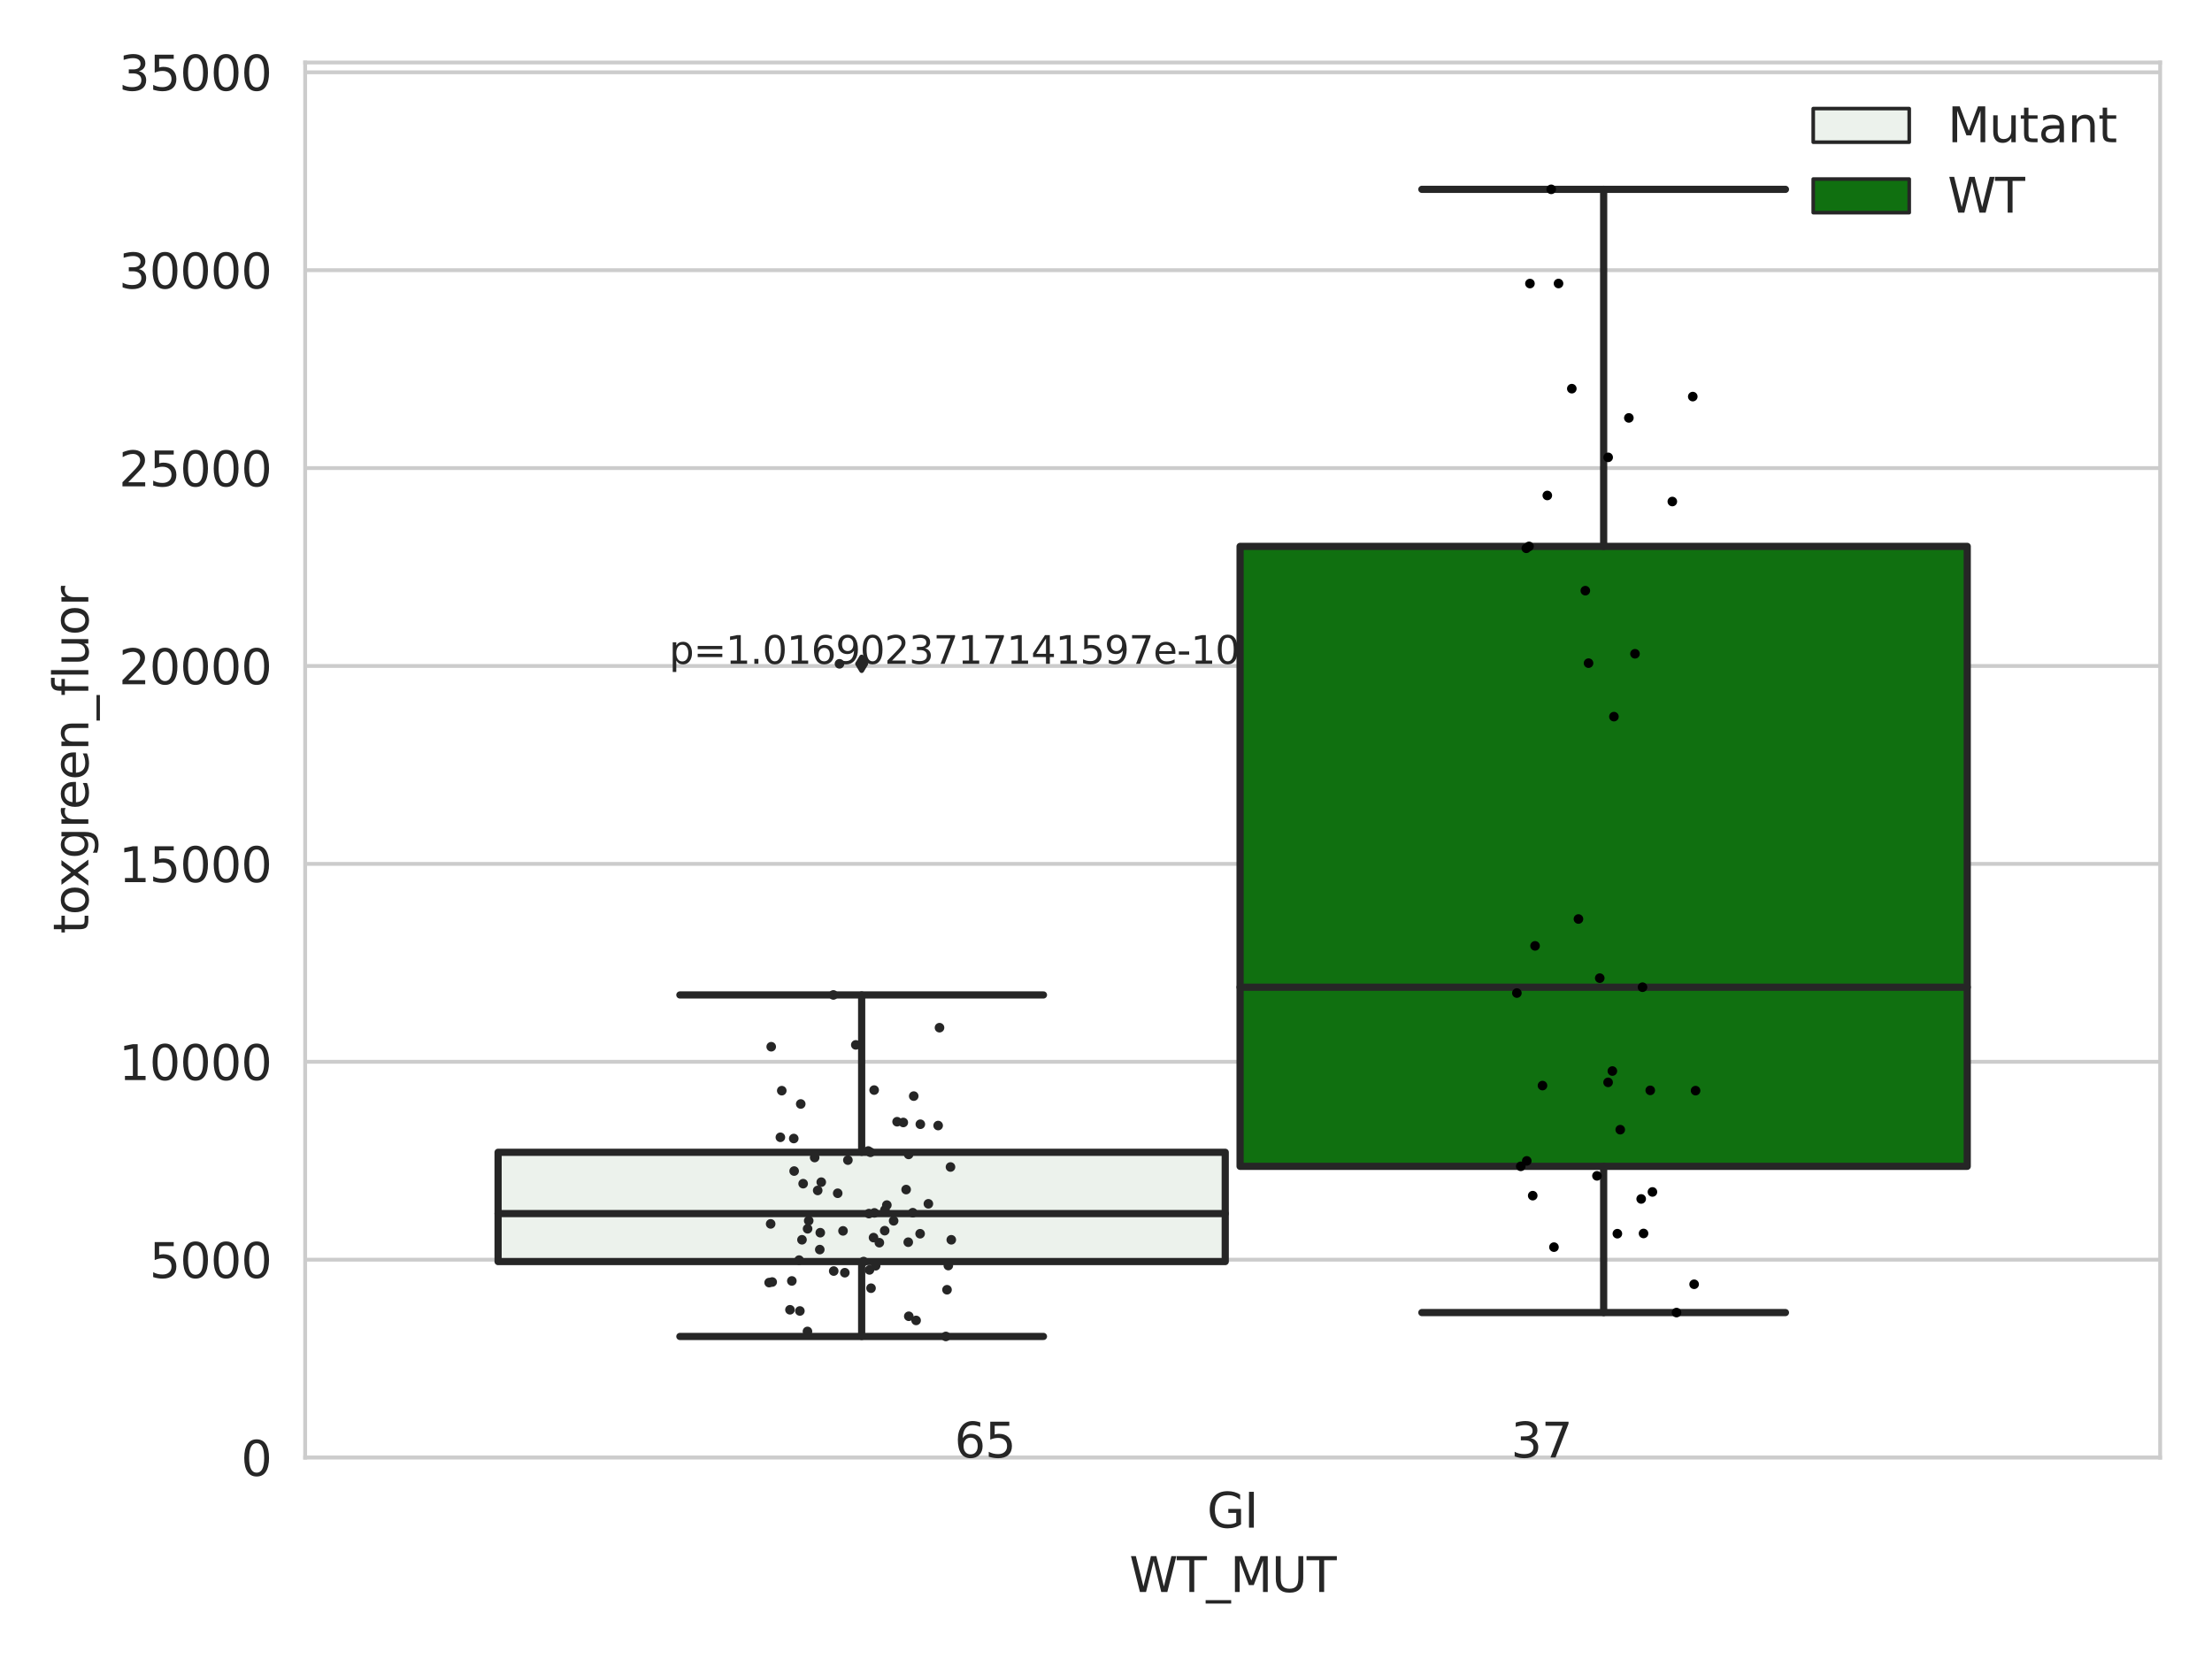 <?xml version="1.0" encoding="utf-8" standalone="no"?>
<!DOCTYPE svg PUBLIC "-//W3C//DTD SVG 1.1//EN"
  "http://www.w3.org/Graphics/SVG/1.1/DTD/svg11.dtd">
<svg xmlns:xlink="http://www.w3.org/1999/xlink" width="460.8pt" height="345.6pt" viewBox="0 0 460.8 345.6" xmlns="http://www.w3.org/2000/svg" version="1.1">
 <defs>
  <style type="text/css">*{stroke-linejoin: round; stroke-linecap: butt}</style>
 </defs>
 <g id="figure_1">
  <g id="patch_1">
   <path d="M 0 345.6 
L 460.8 345.6 
L 460.8 0 
L 0 0 
z
" style="fill: #ffffff"/>
  </g>
  <g id="axes_1">
   <g id="patch_2">
    <path d="M 63.571 303.64 
L 450 303.64 
L 450 13.022 
L 63.571 13.022 
z
" style="fill: #ffffff"/>
   </g>
   <g id="matplotlib.axis_1">
    <g id="xtick_1">
     <g id="text_1">
      <!-- GI -->
      <g style="fill: #262626" transform="translate(251.436 318.238) scale(0.1 -0.1)">
       <defs>
        <path id="DejaVuSans-47" d="M 3809 666 
L 3809 1919 
L 2778 1919 
L 2778 2438 
L 4434 2438 
L 4434 434 
Q 4069 175 3628 42 
Q 3188 -91 2688 -91 
Q 1594 -91 976 548 
Q 359 1188 359 2328 
Q 359 3472 976 4111 
Q 1594 4750 2688 4750 
Q 3144 4750 3555 4637 
Q 3966 4525 4313 4306 
L 4313 3634 
Q 3963 3931 3569 4081 
Q 3175 4231 2741 4231 
Q 1884 4231 1454 3753 
Q 1025 3275 1025 2328 
Q 1025 1384 1454 906 
Q 1884 428 2741 428 
Q 3075 428 3337 486 
Q 3600 544 3809 666 
z
" transform="scale(0.016)"/>
        <path id="DejaVuSans-49" d="M 628 4666 
L 1259 4666 
L 1259 0 
L 628 0 
L 628 4666 
z
" transform="scale(0.016)"/>
       </defs>
       <use xlink:href="#DejaVuSans-47"/>
       <use xlink:href="#DejaVuSans-49" x="77.49"/>
      </g>
     </g>
    </g>
    <g id="text_2">
     <!-- WT_MUT -->
     <g style="fill: #262626" transform="translate(235.261 331.638) scale(0.1 -0.1)">
      <defs>
       <path id="DejaVuSans-57" d="M 213 4666 
L 850 4666 
L 1831 722 
L 2809 4666 
L 3519 4666 
L 4500 722 
L 5478 4666 
L 6119 4666 
L 4947 0 
L 4153 0 
L 3169 4050 
L 2175 0 
L 1381 0 
L 213 4666 
z
" transform="scale(0.016)"/>
       <path id="DejaVuSans-54" d="M -19 4666 
L 3928 4666 
L 3928 4134 
L 2272 4134 
L 2272 0 
L 1638 0 
L 1638 4134 
L -19 4134 
L -19 4666 
z
" transform="scale(0.016)"/>
       <path id="DejaVuSans-5f" d="M 3263 -1063 
L 3263 -1509 
L -63 -1509 
L -63 -1063 
L 3263 -1063 
z
" transform="scale(0.016)"/>
       <path id="DejaVuSans-4d" d="M 628 4666 
L 1569 4666 
L 2759 1491 
L 3956 4666 
L 4897 4666 
L 4897 0 
L 4281 0 
L 4281 4097 
L 3078 897 
L 2444 897 
L 1241 4097 
L 1241 0 
L 628 0 
L 628 4666 
z
" transform="scale(0.016)"/>
       <path id="DejaVuSans-55" d="M 556 4666 
L 1191 4666 
L 1191 1831 
Q 1191 1081 1462 751 
Q 1734 422 2344 422 
Q 2950 422 3222 751 
Q 3494 1081 3494 1831 
L 3494 4666 
L 4128 4666 
L 4128 1753 
Q 4128 841 3676 375 
Q 3225 -91 2344 -91 
Q 1459 -91 1007 375 
Q 556 841 556 1753 
L 556 4666 
z
" transform="scale(0.016)"/>
      </defs>
      <use xlink:href="#DejaVuSans-57"/>
      <use xlink:href="#DejaVuSans-54" x="98.877"/>
      <use xlink:href="#DejaVuSans-5f" x="159.961"/>
      <use xlink:href="#DejaVuSans-4d" x="209.961"/>
      <use xlink:href="#DejaVuSans-55" x="296.24"/>
      <use xlink:href="#DejaVuSans-54" x="369.434"/>
     </g>
    </g>
   </g>
   <g id="matplotlib.axis_2">
    <g id="ytick_1">
     <g id="line2d_1">
      <path d="M 63.571 303.64 
L 450 303.64 
" clip-path="url(#p42aec50209)" style="fill: none; stroke: #cccccc; stroke-width: 0.8; stroke-linecap: round"/>
     </g>
     <g id="text_3">
      <!-- 0 -->
      <g style="fill: #262626" transform="translate(50.209 307.439) scale(0.1 -0.1)">
       <defs>
        <path id="DejaVuSans-30" d="M 2034 4250 
Q 1547 4250 1301 3770 
Q 1056 3291 1056 2328 
Q 1056 1369 1301 889 
Q 1547 409 2034 409 
Q 2525 409 2770 889 
Q 3016 1369 3016 2328 
Q 3016 3291 2770 3770 
Q 2525 4250 2034 4250 
z
M 2034 4750 
Q 2819 4750 3233 4129 
Q 3647 3509 3647 2328 
Q 3647 1150 3233 529 
Q 2819 -91 2034 -91 
Q 1250 -91 836 529 
Q 422 1150 422 2328 
Q 422 3509 836 4129 
Q 1250 4750 2034 4750 
z
" transform="scale(0.016)"/>
       </defs>
       <use xlink:href="#DejaVuSans-30"/>
      </g>
     </g>
    </g>
    <g id="ytick_2">
     <g id="line2d_2">
      <path d="M 63.571 262.414 
L 450 262.414 
" clip-path="url(#p42aec50209)" style="fill: none; stroke: #cccccc; stroke-width: 0.8; stroke-linecap: round"/>
     </g>
     <g id="text_4">
      <!-- 5000 -->
      <g style="fill: #262626" transform="translate(31.121 266.214) scale(0.1 -0.1)">
       <defs>
        <path id="DejaVuSans-35" d="M 691 4666 
L 3169 4666 
L 3169 4134 
L 1269 4134 
L 1269 2991 
Q 1406 3038 1543 3061 
Q 1681 3084 1819 3084 
Q 2600 3084 3056 2656 
Q 3513 2228 3513 1497 
Q 3513 744 3044 326 
Q 2575 -91 1722 -91 
Q 1428 -91 1123 -41 
Q 819 9 494 109 
L 494 744 
Q 775 591 1075 516 
Q 1375 441 1709 441 
Q 2250 441 2565 725 
Q 2881 1009 2881 1497 
Q 2881 1984 2565 2268 
Q 2250 2553 1709 2553 
Q 1456 2553 1204 2497 
Q 953 2441 691 2322 
L 691 4666 
z
" transform="scale(0.016)"/>
       </defs>
       <use xlink:href="#DejaVuSans-35"/>
       <use xlink:href="#DejaVuSans-30" x="63.623"/>
       <use xlink:href="#DejaVuSans-30" x="127.246"/>
       <use xlink:href="#DejaVuSans-30" x="190.869"/>
      </g>
     </g>
    </g>
    <g id="ytick_3">
     <g id="line2d_3">
      <path d="M 63.571 221.189 
L 450 221.189 
" clip-path="url(#p42aec50209)" style="fill: none; stroke: #cccccc; stroke-width: 0.8; stroke-linecap: round"/>
     </g>
     <g id="text_5">
      <!-- 10000 -->
      <g style="fill: #262626" transform="translate(24.759 224.988) scale(0.1 -0.1)">
       <defs>
        <path id="DejaVuSans-31" d="M 794 531 
L 1825 531 
L 1825 4091 
L 703 3866 
L 703 4441 
L 1819 4666 
L 2450 4666 
L 2450 531 
L 3481 531 
L 3481 0 
L 794 0 
L 794 531 
z
" transform="scale(0.016)"/>
       </defs>
       <use xlink:href="#DejaVuSans-31"/>
       <use xlink:href="#DejaVuSans-30" x="63.623"/>
       <use xlink:href="#DejaVuSans-30" x="127.246"/>
       <use xlink:href="#DejaVuSans-30" x="190.869"/>
       <use xlink:href="#DejaVuSans-30" x="254.492"/>
      </g>
     </g>
    </g>
    <g id="ytick_4">
     <g id="line2d_4">
      <path d="M 63.571 179.963 
L 450 179.963 
" clip-path="url(#p42aec50209)" style="fill: none; stroke: #cccccc; stroke-width: 0.8; stroke-linecap: round"/>
     </g>
     <g id="text_6">
      <!-- 15000 -->
      <g style="fill: #262626" transform="translate(24.759 183.762) scale(0.1 -0.1)">
       <use xlink:href="#DejaVuSans-31"/>
       <use xlink:href="#DejaVuSans-35" x="63.623"/>
       <use xlink:href="#DejaVuSans-30" x="127.246"/>
       <use xlink:href="#DejaVuSans-30" x="190.869"/>
       <use xlink:href="#DejaVuSans-30" x="254.492"/>
      </g>
     </g>
    </g>
    <g id="ytick_5">
     <g id="line2d_5">
      <path d="M 63.571 138.738 
L 450 138.738 
" clip-path="url(#p42aec50209)" style="fill: none; stroke: #cccccc; stroke-width: 0.8; stroke-linecap: round"/>
     </g>
     <g id="text_7">
      <!-- 20000 -->
      <g style="fill: #262626" transform="translate(24.759 142.537) scale(0.1 -0.1)">
       <defs>
        <path id="DejaVuSans-32" d="M 1228 531 
L 3431 531 
L 3431 0 
L 469 0 
L 469 531 
Q 828 903 1448 1529 
Q 2069 2156 2228 2338 
Q 2531 2678 2651 2914 
Q 2772 3150 2772 3378 
Q 2772 3750 2511 3984 
Q 2250 4219 1831 4219 
Q 1534 4219 1204 4116 
Q 875 4013 500 3803 
L 500 4441 
Q 881 4594 1212 4672 
Q 1544 4750 1819 4750 
Q 2544 4750 2975 4387 
Q 3406 4025 3406 3419 
Q 3406 3131 3298 2873 
Q 3191 2616 2906 2266 
Q 2828 2175 2409 1742 
Q 1991 1309 1228 531 
z
" transform="scale(0.016)"/>
       </defs>
       <use xlink:href="#DejaVuSans-32"/>
       <use xlink:href="#DejaVuSans-30" x="63.623"/>
       <use xlink:href="#DejaVuSans-30" x="127.246"/>
       <use xlink:href="#DejaVuSans-30" x="190.869"/>
       <use xlink:href="#DejaVuSans-30" x="254.492"/>
      </g>
     </g>
    </g>
    <g id="ytick_6">
     <g id="line2d_6">
      <path d="M 63.571 97.512 
L 450 97.512 
" clip-path="url(#p42aec50209)" style="fill: none; stroke: #cccccc; stroke-width: 0.8; stroke-linecap: round"/>
     </g>
     <g id="text_8">
      <!-- 25000 -->
      <g style="fill: #262626" transform="translate(24.759 101.311) scale(0.1 -0.1)">
       <use xlink:href="#DejaVuSans-32"/>
       <use xlink:href="#DejaVuSans-35" x="63.623"/>
       <use xlink:href="#DejaVuSans-30" x="127.246"/>
       <use xlink:href="#DejaVuSans-30" x="190.869"/>
       <use xlink:href="#DejaVuSans-30" x="254.492"/>
      </g>
     </g>
    </g>
    <g id="ytick_7">
     <g id="line2d_7">
      <path d="M 63.571 56.286 
L 450 56.286 
" clip-path="url(#p42aec50209)" style="fill: none; stroke: #cccccc; stroke-width: 0.8; stroke-linecap: round"/>
     </g>
     <g id="text_9">
      <!-- 30000 -->
      <g style="fill: #262626" transform="translate(24.759 60.085) scale(0.1 -0.1)">
       <defs>
        <path id="DejaVuSans-33" d="M 2597 2516 
Q 3050 2419 3304 2112 
Q 3559 1806 3559 1356 
Q 3559 666 3084 287 
Q 2609 -91 1734 -91 
Q 1441 -91 1130 -33 
Q 819 25 488 141 
L 488 750 
Q 750 597 1062 519 
Q 1375 441 1716 441 
Q 2309 441 2620 675 
Q 2931 909 2931 1356 
Q 2931 1769 2642 2001 
Q 2353 2234 1838 2234 
L 1294 2234 
L 1294 2753 
L 1863 2753 
Q 2328 2753 2575 2939 
Q 2822 3125 2822 3475 
Q 2822 3834 2567 4026 
Q 2313 4219 1838 4219 
Q 1578 4219 1281 4162 
Q 984 4106 628 3988 
L 628 4550 
Q 988 4650 1302 4700 
Q 1616 4750 1894 4750 
Q 2613 4750 3031 4423 
Q 3450 4097 3450 3541 
Q 3450 3153 3228 2886 
Q 3006 2619 2597 2516 
z
" transform="scale(0.016)"/>
       </defs>
       <use xlink:href="#DejaVuSans-33"/>
       <use xlink:href="#DejaVuSans-30" x="63.623"/>
       <use xlink:href="#DejaVuSans-30" x="127.246"/>
       <use xlink:href="#DejaVuSans-30" x="190.869"/>
       <use xlink:href="#DejaVuSans-30" x="254.492"/>
      </g>
     </g>
    </g>
    <g id="ytick_8">
     <g id="line2d_8">
      <path d="M 63.571 15.061 
L 450 15.061 
" clip-path="url(#p42aec50209)" style="fill: none; stroke: #cccccc; stroke-width: 0.8; stroke-linecap: round"/>
     </g>
     <g id="text_10">
      <!-- 35000 -->
      <g style="fill: #262626" transform="translate(24.759 18.86) scale(0.1 -0.1)">
       <use xlink:href="#DejaVuSans-33"/>
       <use xlink:href="#DejaVuSans-35" x="63.623"/>
       <use xlink:href="#DejaVuSans-30" x="127.246"/>
       <use xlink:href="#DejaVuSans-30" x="190.869"/>
       <use xlink:href="#DejaVuSans-30" x="254.492"/>
      </g>
     </g>
    </g>
    <g id="text_11">
     <!-- toxgreen_fluor -->
     <g style="fill: #262626" transform="translate(18.401 194.526) rotate(-90) scale(0.1 -0.1)">
      <defs>
       <path id="DejaVuSans-74" d="M 1172 4494 
L 1172 3500 
L 2356 3500 
L 2356 3053 
L 1172 3053 
L 1172 1153 
Q 1172 725 1289 603 
Q 1406 481 1766 481 
L 2356 481 
L 2356 0 
L 1766 0 
Q 1100 0 847 248 
Q 594 497 594 1153 
L 594 3053 
L 172 3053 
L 172 3500 
L 594 3500 
L 594 4494 
L 1172 4494 
z
" transform="scale(0.016)"/>
       <path id="DejaVuSans-6f" d="M 1959 3097 
Q 1497 3097 1228 2736 
Q 959 2375 959 1747 
Q 959 1119 1226 758 
Q 1494 397 1959 397 
Q 2419 397 2687 759 
Q 2956 1122 2956 1747 
Q 2956 2369 2687 2733 
Q 2419 3097 1959 3097 
z
M 1959 3584 
Q 2709 3584 3137 3096 
Q 3566 2609 3566 1747 
Q 3566 888 3137 398 
Q 2709 -91 1959 -91 
Q 1206 -91 779 398 
Q 353 888 353 1747 
Q 353 2609 779 3096 
Q 1206 3584 1959 3584 
z
" transform="scale(0.016)"/>
       <path id="DejaVuSans-78" d="M 3513 3500 
L 2247 1797 
L 3578 0 
L 2900 0 
L 1881 1375 
L 863 0 
L 184 0 
L 1544 1831 
L 300 3500 
L 978 3500 
L 1906 2253 
L 2834 3500 
L 3513 3500 
z
" transform="scale(0.016)"/>
       <path id="DejaVuSans-67" d="M 2906 1791 
Q 2906 2416 2648 2759 
Q 2391 3103 1925 3103 
Q 1463 3103 1205 2759 
Q 947 2416 947 1791 
Q 947 1169 1205 825 
Q 1463 481 1925 481 
Q 2391 481 2648 825 
Q 2906 1169 2906 1791 
z
M 3481 434 
Q 3481 -459 3084 -895 
Q 2688 -1331 1869 -1331 
Q 1566 -1331 1297 -1286 
Q 1028 -1241 775 -1147 
L 775 -588 
Q 1028 -725 1275 -790 
Q 1522 -856 1778 -856 
Q 2344 -856 2625 -561 
Q 2906 -266 2906 331 
L 2906 616 
Q 2728 306 2450 153 
Q 2172 0 1784 0 
Q 1141 0 747 490 
Q 353 981 353 1791 
Q 353 2603 747 3093 
Q 1141 3584 1784 3584 
Q 2172 3584 2450 3431 
Q 2728 3278 2906 2969 
L 2906 3500 
L 3481 3500 
L 3481 434 
z
" transform="scale(0.016)"/>
       <path id="DejaVuSans-72" d="M 2631 2963 
Q 2534 3019 2420 3045 
Q 2306 3072 2169 3072 
Q 1681 3072 1420 2755 
Q 1159 2438 1159 1844 
L 1159 0 
L 581 0 
L 581 3500 
L 1159 3500 
L 1159 2956 
Q 1341 3275 1631 3429 
Q 1922 3584 2338 3584 
Q 2397 3584 2469 3576 
Q 2541 3569 2628 3553 
L 2631 2963 
z
" transform="scale(0.016)"/>
       <path id="DejaVuSans-65" d="M 3597 1894 
L 3597 1613 
L 953 1613 
Q 991 1019 1311 708 
Q 1631 397 2203 397 
Q 2534 397 2845 478 
Q 3156 559 3463 722 
L 3463 178 
Q 3153 47 2828 -22 
Q 2503 -91 2169 -91 
Q 1331 -91 842 396 
Q 353 884 353 1716 
Q 353 2575 817 3079 
Q 1281 3584 2069 3584 
Q 2775 3584 3186 3129 
Q 3597 2675 3597 1894 
z
M 3022 2063 
Q 3016 2534 2758 2815 
Q 2500 3097 2075 3097 
Q 1594 3097 1305 2825 
Q 1016 2553 972 2059 
L 3022 2063 
z
" transform="scale(0.016)"/>
       <path id="DejaVuSans-6e" d="M 3513 2113 
L 3513 0 
L 2938 0 
L 2938 2094 
Q 2938 2591 2744 2837 
Q 2550 3084 2163 3084 
Q 1697 3084 1428 2787 
Q 1159 2491 1159 1978 
L 1159 0 
L 581 0 
L 581 3500 
L 1159 3500 
L 1159 2956 
Q 1366 3272 1645 3428 
Q 1925 3584 2291 3584 
Q 2894 3584 3203 3211 
Q 3513 2838 3513 2113 
z
" transform="scale(0.016)"/>
       <path id="DejaVuSans-66" d="M 2375 4863 
L 2375 4384 
L 1825 4384 
Q 1516 4384 1395 4259 
Q 1275 4134 1275 3809 
L 1275 3500 
L 2222 3500 
L 2222 3053 
L 1275 3053 
L 1275 0 
L 697 0 
L 697 3053 
L 147 3053 
L 147 3500 
L 697 3500 
L 697 3744 
Q 697 4328 969 4595 
Q 1241 4863 1831 4863 
L 2375 4863 
z
" transform="scale(0.016)"/>
       <path id="DejaVuSans-6c" d="M 603 4863 
L 1178 4863 
L 1178 0 
L 603 0 
L 603 4863 
z
" transform="scale(0.016)"/>
       <path id="DejaVuSans-75" d="M 544 1381 
L 544 3500 
L 1119 3500 
L 1119 1403 
Q 1119 906 1312 657 
Q 1506 409 1894 409 
Q 2359 409 2629 706 
Q 2900 1003 2900 1516 
L 2900 3500 
L 3475 3500 
L 3475 0 
L 2900 0 
L 2900 538 
Q 2691 219 2414 64 
Q 2138 -91 1772 -91 
Q 1169 -91 856 284 
Q 544 659 544 1381 
z
M 1991 3584 
L 1991 3584 
z
" transform="scale(0.016)"/>
      </defs>
      <use xlink:href="#DejaVuSans-74"/>
      <use xlink:href="#DejaVuSans-6f" x="39.209"/>
      <use xlink:href="#DejaVuSans-78" x="97.266"/>
      <use xlink:href="#DejaVuSans-67" x="156.445"/>
      <use xlink:href="#DejaVuSans-72" x="219.922"/>
      <use xlink:href="#DejaVuSans-65" x="258.785"/>
      <use xlink:href="#DejaVuSans-65" x="320.309"/>
      <use xlink:href="#DejaVuSans-6e" x="381.832"/>
      <use xlink:href="#DejaVuSans-5f" x="445.211"/>
      <use xlink:href="#DejaVuSans-66" x="495.211"/>
      <use xlink:href="#DejaVuSans-6c" x="530.416"/>
      <use xlink:href="#DejaVuSans-75" x="558.199"/>
      <use xlink:href="#DejaVuSans-6f" x="621.578"/>
      <use xlink:href="#DejaVuSans-72" x="682.76"/>
     </g>
    </g>
   </g>
   <g id="patch_3">
    <path d="M 103.76 262.807 
L 255.24 262.807 
L 255.24 240.044 
L 103.76 240.044 
L 103.76 262.807 
z
" clip-path="url(#p42aec50209)" style="fill: #ecf2ec; stroke: #262626; stroke-width: 1.5; stroke-linejoin: miter"/>
   </g>
   <g id="patch_4">
    <path d="M 258.331 242.966 
L 409.811 242.966 
L 409.811 113.822 
L 258.331 113.822 
L 258.331 242.966 
z
" clip-path="url(#p42aec50209)" style="fill: #107010; stroke: #262626; stroke-width: 1.5; stroke-linejoin: miter"/>
   </g>
   <g id="patch_5">
    <path d="M 256.786 303.64 
L 256.786 303.64 
L 256.786 303.64 
L 256.786 303.64 
z
" clip-path="url(#p42aec50209)" style="fill: #ecf2ec; stroke: #262626; stroke-width: 0.75; stroke-linejoin: miter"/>
   </g>
   <g id="patch_6">
    <path d="M 256.786 303.64 
L 256.786 303.64 
L 256.786 303.64 
L 256.786 303.64 
z
" clip-path="url(#p42aec50209)" style="fill: #107010; stroke: #262626; stroke-width: 0.75; stroke-linejoin: miter"/>
   </g>
   <g id="PathCollection_1"/>
   <g id="PathCollection_2"/>
   <g id="line2d_9">
    <path d="M 179.5 262.807 
L 179.5 278.405 
" clip-path="url(#p42aec50209)" style="fill: none; stroke: #262626; stroke-width: 1.5; stroke-linecap: round"/>
   </g>
   <g id="line2d_10">
    <path d="M 179.5 240.044 
L 179.5 207.264 
" clip-path="url(#p42aec50209)" style="fill: none; stroke: #262626; stroke-width: 1.5; stroke-linecap: round"/>
   </g>
   <g id="line2d_11">
    <path d="M 141.63 278.405 
L 217.37 278.405 
" clip-path="url(#p42aec50209)" style="fill: none; stroke: #262626; stroke-width: 1.5; stroke-linecap: round"/>
   </g>
   <g id="line2d_12">
    <path d="M 141.63 207.264 
L 217.37 207.264 
" clip-path="url(#p42aec50209)" style="fill: none; stroke: #262626; stroke-width: 1.5; stroke-linecap: round"/>
   </g>
   <g id="line2d_13">
    <defs>
     <path id="m08e04ca8d3" d="M -0 1.414 
L 0.849 0 
L 0 -1.414 
L -0.849 -0 
z
" style="stroke: #262626; stroke-linejoin: miter"/>
    </defs>
    <g clip-path="url(#p42aec50209)">
     <use xlink:href="#m08e04ca8d3" x="179.5" y="138.283" style="fill: #262626; stroke: #262626; stroke-linejoin: miter"/>
    </g>
   </g>
   <g id="line2d_14">
    <path d="M 334.071 242.966 
L 334.071 273.432 
" clip-path="url(#p42aec50209)" style="fill: none; stroke: #262626; stroke-width: 1.5; stroke-linecap: round"/>
   </g>
   <g id="line2d_15">
    <path d="M 334.071 113.822 
L 334.071 39.442 
" clip-path="url(#p42aec50209)" style="fill: none; stroke: #262626; stroke-width: 1.5; stroke-linecap: round"/>
   </g>
   <g id="line2d_16">
    <path d="M 296.201 273.432 
L 371.941 273.432 
" clip-path="url(#p42aec50209)" style="fill: none; stroke: #262626; stroke-width: 1.5; stroke-linecap: round"/>
   </g>
   <g id="line2d_17">
    <path d="M 296.201 39.442 
L 371.941 39.442 
" clip-path="url(#p42aec50209)" style="fill: none; stroke: #262626; stroke-width: 1.5; stroke-linecap: round"/>
   </g>
   <g id="line2d_18"/>
   <g id="line2d_19">
    <path d="M 103.76 252.816 
L 255.24 252.816 
" clip-path="url(#p42aec50209)" style="fill: none; stroke: #262626; stroke-width: 1.5; stroke-linecap: round"/>
   </g>
   <g id="line2d_20">
    <path d="M 258.331 205.654 
L 409.811 205.654 
" clip-path="url(#p42aec50209)" style="fill: none; stroke: #262626; stroke-width: 1.5; stroke-linecap: round"/>
   </g>
   <g id="patch_7">
    <path d="M 63.571 303.64 
L 63.571 13.022 
" style="fill: none; stroke: #cccccc; stroke-width: 0.8; stroke-linejoin: miter; stroke-linecap: square"/>
   </g>
   <g id="patch_8">
    <path d="M 450 303.64 
L 450 13.022 
" style="fill: none; stroke: #cccccc; stroke-width: 0.8; stroke-linejoin: miter; stroke-linecap: square"/>
   </g>
   <g id="patch_9">
    <path d="M 63.571 303.64 
L 450 303.64 
" style="fill: none; stroke: #cccccc; stroke-width: 0.8; stroke-linejoin: miter; stroke-linecap: square"/>
   </g>
   <g id="patch_10">
    <path d="M 63.571 13.022 
L 450 13.022 
" style="fill: none; stroke: #cccccc; stroke-width: 0.8; stroke-linejoin: miter; stroke-linecap: square"/>
   </g>
   <g id="PathCollection_3">
    <defs>
     <path id="C0_0_b5bf8b886c" d="M 0 1 
C 0.265 1 0.52 0.895 0.707 0.707 
C 0.895 0.52 1 0.265 1 -0 
C 1 -0.265 0.895 -0.52 0.707 -0.707 
C 0.52 -0.895 0.265 -1 0 -1 
C -0.265 -1 -0.52 -0.895 -0.707 -0.707 
C -0.895 -0.52 -1 -0.265 -1 0 
C -1 0.265 -0.895 0.52 -0.707 0.707 
C -0.52 0.895 -0.265 1 0 1 
z
"/>
    </defs>
    <g clip-path="url(#p42aec50209)">
     <use xlink:href="#C0_0_b5bf8b886c" x="197.037" y="278.405" style="fill: #262626"/>
    </g>
    <g clip-path="url(#p42aec50209)">
     <use xlink:href="#C0_0_b5bf8b886c" x="197.279" y="268.678" style="fill: #262626"/>
    </g>
    <g clip-path="url(#p42aec50209)">
     <use xlink:href="#C0_0_b5bf8b886c" x="198.17" y="258.271" style="fill: #262626"/>
    </g>
    <g clip-path="url(#p42aec50209)">
     <use xlink:href="#C0_0_b5bf8b886c" x="173.608" y="207.264" style="fill: #262626"/>
    </g>
    <g clip-path="url(#p42aec50209)">
     <use xlink:href="#C0_0_b5bf8b886c" x="195.717" y="214.086" style="fill: #262626"/>
    </g>
    <g clip-path="url(#p42aec50209)">
     <use xlink:href="#C0_0_b5bf8b886c" x="160.542" y="254.959" style="fill: #262626"/>
    </g>
    <g clip-path="url(#p42aec50209)">
     <use xlink:href="#C0_0_b5bf8b886c" x="181.127" y="264.546" style="fill: #262626"/>
    </g>
    <g clip-path="url(#p42aec50209)">
     <use xlink:href="#C0_0_b5bf8b886c" x="167.31" y="246.58" style="fill: #262626"/>
    </g>
    <g clip-path="url(#p42aec50209)">
     <use xlink:href="#C0_0_b5bf8b886c" x="175.615" y="256.415" style="fill: #262626"/>
    </g>
    <g clip-path="url(#p42aec50209)">
     <use xlink:href="#C0_0_b5bf8b886c" x="164.954" y="266.843" style="fill: #262626"/>
    </g>
    <g clip-path="url(#p42aec50209)">
     <use xlink:href="#C0_0_b5bf8b886c" x="170.775" y="260.31" style="fill: #262626"/>
    </g>
    <g clip-path="url(#p42aec50209)">
     <use xlink:href="#C0_0_b5bf8b886c" x="168.209" y="277.363" style="fill: #262626"/>
    </g>
    <g clip-path="url(#p42aec50209)">
     <use xlink:href="#C0_0_b5bf8b886c" x="176.632" y="241.673" style="fill: #262626"/>
    </g>
    <g clip-path="url(#p42aec50209)">
     <use xlink:href="#C0_0_b5bf8b886c" x="175.993" y="265.13" style="fill: #262626"/>
    </g>
    <g clip-path="url(#p42aec50209)">
     <use xlink:href="#C0_0_b5bf8b886c" x="166.467" y="262.502" style="fill: #262626"/>
    </g>
    <g clip-path="url(#p42aec50209)">
     <use xlink:href="#C0_0_b5bf8b886c" x="186.882" y="233.675" style="fill: #262626"/>
    </g>
    <g clip-path="url(#p42aec50209)">
     <use xlink:href="#C0_0_b5bf8b886c" x="160.225" y="267.188" style="fill: #262626"/>
    </g>
    <g clip-path="url(#p42aec50209)">
     <use xlink:href="#C0_0_b5bf8b886c" x="191.723" y="234.199" style="fill: #262626"/>
    </g>
    <g clip-path="url(#p42aec50209)">
     <use xlink:href="#C0_0_b5bf8b886c" x="160.658" y="218.053" style="fill: #262626"/>
    </g>
    <g clip-path="url(#p42aec50209)">
     <use xlink:href="#C0_0_b5bf8b886c" x="182.1" y="227.084" style="fill: #262626"/>
    </g>
    <g clip-path="url(#p42aec50209)">
     <use xlink:href="#C0_0_b5bf8b886c" x="181.973" y="257.817" style="fill: #262626"/>
    </g>
    <g clip-path="url(#p42aec50209)">
     <use xlink:href="#C0_0_b5bf8b886c" x="160.862" y="267.067" style="fill: #262626"/>
    </g>
    <g clip-path="url(#p42aec50209)">
     <use xlink:href="#C0_0_b5bf8b886c" x="166.629" y="273.098" style="fill: #262626"/>
    </g>
    <g clip-path="url(#p42aec50209)">
     <use xlink:href="#C0_0_b5bf8b886c" x="169.708" y="241.135" style="fill: #262626"/>
    </g>
    <g clip-path="url(#p42aec50209)">
     <use xlink:href="#C0_0_b5bf8b886c" x="170.342" y="247.993" style="fill: #262626"/>
    </g>
    <g clip-path="url(#p42aec50209)">
     <use xlink:href="#C0_0_b5bf8b886c" x="188.765" y="247.809" style="fill: #262626"/>
    </g>
    <g clip-path="url(#p42aec50209)">
     <use xlink:href="#C0_0_b5bf8b886c" x="198.004" y="243.108" style="fill: #262626"/>
    </g>
    <g clip-path="url(#p42aec50209)">
     <use xlink:href="#C0_0_b5bf8b886c" x="189.205" y="258.771" style="fill: #262626"/>
    </g>
    <g clip-path="url(#p42aec50209)">
     <use xlink:href="#C0_0_b5bf8b886c" x="189.285" y="240.487" style="fill: #262626"/>
    </g>
    <g clip-path="url(#p42aec50209)">
     <use xlink:href="#C0_0_b5bf8b886c" x="167.068" y="258.269" style="fill: #262626"/>
    </g>
    <g clip-path="url(#p42aec50209)">
     <use xlink:href="#C0_0_b5bf8b886c" x="181.014" y="252.816" style="fill: #262626"/>
    </g>
    <g clip-path="url(#p42aec50209)">
     <use xlink:href="#C0_0_b5bf8b886c" x="189.317" y="274.203" style="fill: #262626"/>
    </g>
    <g clip-path="url(#p42aec50209)">
     <use xlink:href="#C0_0_b5bf8b886c" x="162.856" y="227.207" style="fill: #262626"/>
    </g>
    <g clip-path="url(#p42aec50209)">
     <use xlink:href="#C0_0_b5bf8b886c" x="190.841" y="275.068" style="fill: #262626"/>
    </g>
    <g clip-path="url(#p42aec50209)">
     <use xlink:href="#C0_0_b5bf8b886c" x="173.68" y="264.782" style="fill: #262626"/>
    </g>
    <g clip-path="url(#p42aec50209)">
     <use xlink:href="#C0_0_b5bf8b886c" x="197.555" y="263.641" style="fill: #262626"/>
    </g>
    <g clip-path="url(#p42aec50209)">
     <use xlink:href="#C0_0_b5bf8b886c" x="168.47" y="254.301" style="fill: #262626"/>
    </g>
    <g clip-path="url(#p42aec50209)">
     <use xlink:href="#C0_0_b5bf8b886c" x="181.449" y="268.354" style="fill: #262626"/>
    </g>
    <g clip-path="url(#p42aec50209)">
     <use xlink:href="#C0_0_b5bf8b886c" x="171.082" y="246.266" style="fill: #262626"/>
    </g>
    <g clip-path="url(#p42aec50209)">
     <use xlink:href="#C0_0_b5bf8b886c" x="183.185" y="258.875" style="fill: #262626"/>
    </g>
    <g clip-path="url(#p42aec50209)">
     <use xlink:href="#C0_0_b5bf8b886c" x="191.677" y="257.01" style="fill: #262626"/>
    </g>
    <g clip-path="url(#p42aec50209)">
     <use xlink:href="#C0_0_b5bf8b886c" x="184.353" y="252.042" style="fill: #262626"/>
    </g>
    <g clip-path="url(#p42aec50209)">
     <use xlink:href="#C0_0_b5bf8b886c" x="174.881" y="138.283" style="fill: #262626"/>
    </g>
    <g clip-path="url(#p42aec50209)">
     <use xlink:href="#C0_0_b5bf8b886c" x="168.235" y="255.979" style="fill: #262626"/>
    </g>
    <g clip-path="url(#p42aec50209)">
     <use xlink:href="#C0_0_b5bf8b886c" x="188.172" y="233.83" style="fill: #262626"/>
    </g>
    <g clip-path="url(#p42aec50209)">
     <use xlink:href="#C0_0_b5bf8b886c" x="193.398" y="250.775" style="fill: #262626"/>
    </g>
    <g clip-path="url(#p42aec50209)">
     <use xlink:href="#C0_0_b5bf8b886c" x="174.509" y="248.577" style="fill: #262626"/>
    </g>
    <g clip-path="url(#p42aec50209)">
     <use xlink:href="#C0_0_b5bf8b886c" x="165.355" y="237.175" style="fill: #262626"/>
    </g>
    <g clip-path="url(#p42aec50209)">
     <use xlink:href="#C0_0_b5bf8b886c" x="190.149" y="252.628" style="fill: #262626"/>
    </g>
    <g clip-path="url(#p42aec50209)">
     <use xlink:href="#C0_0_b5bf8b886c" x="182.413" y="263.679" style="fill: #262626"/>
    </g>
    <g clip-path="url(#p42aec50209)">
     <use xlink:href="#C0_0_b5bf8b886c" x="195.434" y="234.471" style="fill: #262626"/>
    </g>
    <g clip-path="url(#p42aec50209)">
     <use xlink:href="#C0_0_b5bf8b886c" x="166.809" y="229.979" style="fill: #262626"/>
    </g>
    <g clip-path="url(#p42aec50209)">
     <use xlink:href="#C0_0_b5bf8b886c" x="179.904" y="262.807" style="fill: #262626"/>
    </g>
    <g clip-path="url(#p42aec50209)">
     <use xlink:href="#C0_0_b5bf8b886c" x="164.566" y="272.851" style="fill: #262626"/>
    </g>
    <g clip-path="url(#p42aec50209)">
     <use xlink:href="#C0_0_b5bf8b886c" x="165.435" y="243.953" style="fill: #262626"/>
    </g>
    <g clip-path="url(#p42aec50209)">
     <use xlink:href="#C0_0_b5bf8b886c" x="184.747" y="251.039" style="fill: #262626"/>
    </g>
    <g clip-path="url(#p42aec50209)">
     <use xlink:href="#C0_0_b5bf8b886c" x="178.277" y="217.668" style="fill: #262626"/>
    </g>
    <g clip-path="url(#p42aec50209)">
     <use xlink:href="#C0_0_b5bf8b886c" x="170.878" y="256.793" style="fill: #262626"/>
    </g>
    <g clip-path="url(#p42aec50209)">
     <use xlink:href="#C0_0_b5bf8b886c" x="182.155" y="252.665" style="fill: #262626"/>
    </g>
    <g clip-path="url(#p42aec50209)">
     <use xlink:href="#C0_0_b5bf8b886c" x="181.33" y="240.044" style="fill: #262626"/>
    </g>
    <g clip-path="url(#p42aec50209)">
     <use xlink:href="#C0_0_b5bf8b886c" x="180.872" y="239.773" style="fill: #262626"/>
    </g>
    <g clip-path="url(#p42aec50209)">
     <use xlink:href="#C0_0_b5bf8b886c" x="162.567" y="236.919" style="fill: #262626"/>
    </g>
    <g clip-path="url(#p42aec50209)">
     <use xlink:href="#C0_0_b5bf8b886c" x="190.347" y="228.338" style="fill: #262626"/>
    </g>
    <g clip-path="url(#p42aec50209)">
     <use xlink:href="#C0_0_b5bf8b886c" x="186.161" y="254.319" style="fill: #262626"/>
    </g>
    <g clip-path="url(#p42aec50209)">
     <use xlink:href="#C0_0_b5bf8b886c" x="184.299" y="256.371" style="fill: #262626"/>
    </g>
   </g>
   <g id="PathCollection_4">
    <defs>
     <path id="C1_0_5b83fdcd3c" d="M 0 1 
C 0.265 1 0.52 0.895 0.707 0.707 
C 0.895 0.52 1 0.265 1 -0 
C 1 -0.265 0.895 -0.52 0.707 -0.707 
C 0.52 -0.895 0.265 -1 0 -1 
C -0.265 -1 -0.52 -0.895 -0.707 -0.707 
C -0.895 -0.52 -1 -0.265 -1 0 
C -1 0.265 -0.895 0.52 -0.707 0.707 
C -0.52 0.895 -0.265 1 0 1 
z
"/>
    </defs>
    <g clip-path="url(#p42aec50209)">
     <use xlink:href="#C1_0_5b83fdcd3c" x="342.38" y="256.952"/>
    </g>
    <g clip-path="url(#p42aec50209)">
     <use xlink:href="#C1_0_5b83fdcd3c" x="335.009" y="95.275"/>
    </g>
    <g clip-path="url(#p42aec50209)">
     <use xlink:href="#C1_0_5b83fdcd3c" x="330.254" y="123.047"/>
    </g>
    <g clip-path="url(#p42aec50209)">
     <use xlink:href="#C1_0_5b83fdcd3c" x="337.525" y="235.334"/>
    </g>
    <g clip-path="url(#p42aec50209)">
     <use xlink:href="#C1_0_5b83fdcd3c" x="352.635" y="82.617"/>
    </g>
    <g clip-path="url(#p42aec50209)">
     <use xlink:href="#C1_0_5b83fdcd3c" x="323.142" y="39.442"/>
    </g>
    <g clip-path="url(#p42aec50209)">
     <use xlink:href="#C1_0_5b83fdcd3c" x="336.928" y="256.999"/>
    </g>
    <g clip-path="url(#p42aec50209)">
     <use xlink:href="#C1_0_5b83fdcd3c" x="327.437" y="80.967"/>
    </g>
    <g clip-path="url(#p42aec50209)">
     <use xlink:href="#C1_0_5b83fdcd3c" x="317.957" y="114.218"/>
    </g>
    <g clip-path="url(#p42aec50209)">
     <use xlink:href="#C1_0_5b83fdcd3c" x="353.217" y="227.2"/>
    </g>
    <g clip-path="url(#p42aec50209)">
     <use xlink:href="#C1_0_5b83fdcd3c" x="319.294" y="249.075"/>
    </g>
    <g clip-path="url(#p42aec50209)">
     <use xlink:href="#C1_0_5b83fdcd3c" x="330.923" y="138.147"/>
    </g>
    <g clip-path="url(#p42aec50209)">
     <use xlink:href="#C1_0_5b83fdcd3c" x="349.25" y="273.432"/>
    </g>
    <g clip-path="url(#p42aec50209)">
     <use xlink:href="#C1_0_5b83fdcd3c" x="316.803" y="242.966"/>
    </g>
    <g clip-path="url(#p42aec50209)">
     <use xlink:href="#C1_0_5b83fdcd3c" x="324.669" y="59.06"/>
    </g>
    <g clip-path="url(#p42aec50209)">
     <use xlink:href="#C1_0_5b83fdcd3c" x="335.884" y="223.116"/>
    </g>
    <g clip-path="url(#p42aec50209)">
     <use xlink:href="#C1_0_5b83fdcd3c" x="318.054" y="241.838"/>
    </g>
    <g clip-path="url(#p42aec50209)">
     <use xlink:href="#C1_0_5b83fdcd3c" x="336.21" y="149.289"/>
    </g>
    <g clip-path="url(#p42aec50209)">
     <use xlink:href="#C1_0_5b83fdcd3c" x="321.329" y="226.147"/>
    </g>
    <g clip-path="url(#p42aec50209)">
     <use xlink:href="#C1_0_5b83fdcd3c" x="342.169" y="205.654"/>
    </g>
    <g clip-path="url(#p42aec50209)">
     <use xlink:href="#C1_0_5b83fdcd3c" x="339.32" y="87.059"/>
    </g>
    <g clip-path="url(#p42aec50209)">
     <use xlink:href="#C1_0_5b83fdcd3c" x="318.522" y="113.822"/>
    </g>
    <g clip-path="url(#p42aec50209)">
     <use xlink:href="#C1_0_5b83fdcd3c" x="334.997" y="225.475"/>
    </g>
    <g clip-path="url(#p42aec50209)">
     <use xlink:href="#C1_0_5b83fdcd3c" x="318.716" y="59.069"/>
    </g>
    <g clip-path="url(#p42aec50209)">
     <use xlink:href="#C1_0_5b83fdcd3c" x="322.334" y="103.214"/>
    </g>
    <g clip-path="url(#p42aec50209)">
     <use xlink:href="#C1_0_5b83fdcd3c" x="341.888" y="249.763"/>
    </g>
    <g clip-path="url(#p42aec50209)">
     <use xlink:href="#C1_0_5b83fdcd3c" x="319.78" y="197.043"/>
    </g>
    <g clip-path="url(#p42aec50209)">
     <use xlink:href="#C1_0_5b83fdcd3c" x="332.676" y="244.952"/>
    </g>
    <g clip-path="url(#p42aec50209)">
     <use xlink:href="#C1_0_5b83fdcd3c" x="352.919" y="267.537"/>
    </g>
    <g clip-path="url(#p42aec50209)">
     <use xlink:href="#C1_0_5b83fdcd3c" x="348.376" y="104.477"/>
    </g>
    <g clip-path="url(#p42aec50209)">
     <use xlink:href="#C1_0_5b83fdcd3c" x="323.718" y="259.802"/>
    </g>
    <g clip-path="url(#p42aec50209)">
     <use xlink:href="#C1_0_5b83fdcd3c" x="328.821" y="191.445"/>
    </g>
    <g clip-path="url(#p42aec50209)">
     <use xlink:href="#C1_0_5b83fdcd3c" x="343.776" y="227.143"/>
    </g>
    <g clip-path="url(#p42aec50209)">
     <use xlink:href="#C1_0_5b83fdcd3c" x="333.258" y="203.765"/>
    </g>
    <g clip-path="url(#p42aec50209)">
     <use xlink:href="#C1_0_5b83fdcd3c" x="315.994" y="206.87"/>
    </g>
    <g clip-path="url(#p42aec50209)">
     <use xlink:href="#C1_0_5b83fdcd3c" x="340.598" y="136.194"/>
    </g>
    <g clip-path="url(#p42aec50209)">
     <use xlink:href="#C1_0_5b83fdcd3c" x="344.233" y="248.303"/>
    </g>
   </g>
   <g id="text_12">
    <!-- 65 -->
    <g style="fill: #262626" transform="translate(198.821 303.626) scale(0.1 -0.1)">
     <defs>
      <path id="DejaVuSans-36" d="M 2113 2584 
Q 1688 2584 1439 2293 
Q 1191 2003 1191 1497 
Q 1191 994 1439 701 
Q 1688 409 2113 409 
Q 2538 409 2786 701 
Q 3034 994 3034 1497 
Q 3034 2003 2786 2293 
Q 2538 2584 2113 2584 
z
M 3366 4563 
L 3366 3988 
Q 3128 4100 2886 4159 
Q 2644 4219 2406 4219 
Q 1781 4219 1451 3797 
Q 1122 3375 1075 2522 
Q 1259 2794 1537 2939 
Q 1816 3084 2150 3084 
Q 2853 3084 3261 2657 
Q 3669 2231 3669 1497 
Q 3669 778 3244 343 
Q 2819 -91 2113 -91 
Q 1303 -91 875 529 
Q 447 1150 447 2328 
Q 447 3434 972 4092 
Q 1497 4750 2381 4750 
Q 2619 4750 2861 4703 
Q 3103 4656 3366 4563 
z
" transform="scale(0.016)"/>
     </defs>
     <use xlink:href="#DejaVuSans-36"/>
     <use xlink:href="#DejaVuSans-35" x="63.623"/>
    </g>
   </g>
   <g id="text_13">
    <!-- p=1.0169023717141597e-10 -->
    <g style="fill: #262626" transform="translate(139.399 138.283) scale(0.08 -0.08)">
     <defs>
      <path id="DejaVuSans-70" d="M 1159 525 
L 1159 -1331 
L 581 -1331 
L 581 3500 
L 1159 3500 
L 1159 2969 
Q 1341 3281 1617 3432 
Q 1894 3584 2278 3584 
Q 2916 3584 3314 3078 
Q 3713 2572 3713 1747 
Q 3713 922 3314 415 
Q 2916 -91 2278 -91 
Q 1894 -91 1617 61 
Q 1341 213 1159 525 
z
M 3116 1747 
Q 3116 2381 2855 2742 
Q 2594 3103 2138 3103 
Q 1681 3103 1420 2742 
Q 1159 2381 1159 1747 
Q 1159 1113 1420 752 
Q 1681 391 2138 391 
Q 2594 391 2855 752 
Q 3116 1113 3116 1747 
z
" transform="scale(0.016)"/>
      <path id="DejaVuSans-3d" d="M 678 2906 
L 4684 2906 
L 4684 2381 
L 678 2381 
L 678 2906 
z
M 678 1631 
L 4684 1631 
L 4684 1100 
L 678 1100 
L 678 1631 
z
" transform="scale(0.016)"/>
      <path id="DejaVuSans-2e" d="M 684 794 
L 1344 794 
L 1344 0 
L 684 0 
L 684 794 
z
" transform="scale(0.016)"/>
      <path id="DejaVuSans-39" d="M 703 97 
L 703 672 
Q 941 559 1184 500 
Q 1428 441 1663 441 
Q 2288 441 2617 861 
Q 2947 1281 2994 2138 
Q 2813 1869 2534 1725 
Q 2256 1581 1919 1581 
Q 1219 1581 811 2004 
Q 403 2428 403 3163 
Q 403 3881 828 4315 
Q 1253 4750 1959 4750 
Q 2769 4750 3195 4129 
Q 3622 3509 3622 2328 
Q 3622 1225 3098 567 
Q 2575 -91 1691 -91 
Q 1453 -91 1209 -44 
Q 966 3 703 97 
z
M 1959 2075 
Q 2384 2075 2632 2365 
Q 2881 2656 2881 3163 
Q 2881 3666 2632 3958 
Q 2384 4250 1959 4250 
Q 1534 4250 1286 3958 
Q 1038 3666 1038 3163 
Q 1038 2656 1286 2365 
Q 1534 2075 1959 2075 
z
" transform="scale(0.016)"/>
      <path id="DejaVuSans-37" d="M 525 4666 
L 3525 4666 
L 3525 4397 
L 1831 0 
L 1172 0 
L 2766 4134 
L 525 4134 
L 525 4666 
z
" transform="scale(0.016)"/>
      <path id="DejaVuSans-34" d="M 2419 4116 
L 825 1625 
L 2419 1625 
L 2419 4116 
z
M 2253 4666 
L 3047 4666 
L 3047 1625 
L 3713 1625 
L 3713 1100 
L 3047 1100 
L 3047 0 
L 2419 0 
L 2419 1100 
L 313 1100 
L 313 1709 
L 2253 4666 
z
" transform="scale(0.016)"/>
      <path id="DejaVuSans-2d" d="M 313 2009 
L 1997 2009 
L 1997 1497 
L 313 1497 
L 313 2009 
z
" transform="scale(0.016)"/>
     </defs>
     <use xlink:href="#DejaVuSans-70"/>
     <use xlink:href="#DejaVuSans-3d" x="63.477"/>
     <use xlink:href="#DejaVuSans-31" x="147.266"/>
     <use xlink:href="#DejaVuSans-2e" x="210.889"/>
     <use xlink:href="#DejaVuSans-30" x="242.676"/>
     <use xlink:href="#DejaVuSans-31" x="306.299"/>
     <use xlink:href="#DejaVuSans-36" x="369.922"/>
     <use xlink:href="#DejaVuSans-39" x="433.545"/>
     <use xlink:href="#DejaVuSans-30" x="497.168"/>
     <use xlink:href="#DejaVuSans-32" x="560.791"/>
     <use xlink:href="#DejaVuSans-33" x="624.414"/>
     <use xlink:href="#DejaVuSans-37" x="688.037"/>
     <use xlink:href="#DejaVuSans-31" x="751.66"/>
     <use xlink:href="#DejaVuSans-37" x="815.283"/>
     <use xlink:href="#DejaVuSans-31" x="878.906"/>
     <use xlink:href="#DejaVuSans-34" x="942.529"/>
     <use xlink:href="#DejaVuSans-31" x="1006.152"/>
     <use xlink:href="#DejaVuSans-35" x="1069.775"/>
     <use xlink:href="#DejaVuSans-39" x="1133.398"/>
     <use xlink:href="#DejaVuSans-37" x="1197.021"/>
     <use xlink:href="#DejaVuSans-65" x="1260.645"/>
     <use xlink:href="#DejaVuSans-2d" x="1322.168"/>
     <use xlink:href="#DejaVuSans-31" x="1358.252"/>
     <use xlink:href="#DejaVuSans-30" x="1421.875"/>
    </g>
   </g>
   <g id="text_14">
    <!-- 37 -->
    <g style="fill: #262626" transform="translate(314.75 303.626) scale(0.1 -0.1)">
     <use xlink:href="#DejaVuSans-33"/>
     <use xlink:href="#DejaVuSans-37" x="63.623"/>
    </g>
   </g>
   <g id="legend_1">
    <g id="patch_11">
     <path d="M 377.728 29.621 
L 397.728 29.621 
L 397.728 22.621 
L 377.728 22.621 
z
" style="fill: #ecf2ec; stroke: #262626; stroke-width: 0.75; stroke-linejoin: miter"/>
    </g>
    <g id="text_15">
     <!-- Mutant -->
     <g style="fill: #262626" transform="translate(405.728 29.621) scale(0.1 -0.1)">
      <defs>
       <path id="DejaVuSans-61" d="M 2194 1759 
Q 1497 1759 1228 1600 
Q 959 1441 959 1056 
Q 959 750 1161 570 
Q 1363 391 1709 391 
Q 2188 391 2477 730 
Q 2766 1069 2766 1631 
L 2766 1759 
L 2194 1759 
z
M 3341 1997 
L 3341 0 
L 2766 0 
L 2766 531 
Q 2569 213 2275 61 
Q 1981 -91 1556 -91 
Q 1019 -91 701 211 
Q 384 513 384 1019 
Q 384 1609 779 1909 
Q 1175 2209 1959 2209 
L 2766 2209 
L 2766 2266 
Q 2766 2663 2505 2880 
Q 2244 3097 1772 3097 
Q 1472 3097 1187 3025 
Q 903 2953 641 2809 
L 641 3341 
Q 956 3463 1253 3523 
Q 1550 3584 1831 3584 
Q 2591 3584 2966 3190 
Q 3341 2797 3341 1997 
z
" transform="scale(0.016)"/>
      </defs>
      <use xlink:href="#DejaVuSans-4d"/>
      <use xlink:href="#DejaVuSans-75" x="86.279"/>
      <use xlink:href="#DejaVuSans-74" x="149.658"/>
      <use xlink:href="#DejaVuSans-61" x="188.867"/>
      <use xlink:href="#DejaVuSans-6e" x="250.146"/>
      <use xlink:href="#DejaVuSans-74" x="313.525"/>
     </g>
    </g>
    <g id="patch_12">
     <path d="M 377.728 44.299 
L 397.728 44.299 
L 397.728 37.299 
L 377.728 37.299 
z
" style="fill: #107010; stroke: #262626; stroke-width: 0.75; stroke-linejoin: miter"/>
    </g>
    <g id="text_16">
     <!-- WT -->
     <g style="fill: #262626" transform="translate(405.728 44.299) scale(0.1 -0.1)">
      <use xlink:href="#DejaVuSans-57"/>
      <use xlink:href="#DejaVuSans-54" x="98.877"/>
     </g>
    </g>
   </g>
  </g>
 </g>
 <defs>
  <clipPath id="p42aec50209">
   <rect x="63.571" y="13.022" width="386.429" height="290.618"/>
  </clipPath>
 </defs>
</svg>
